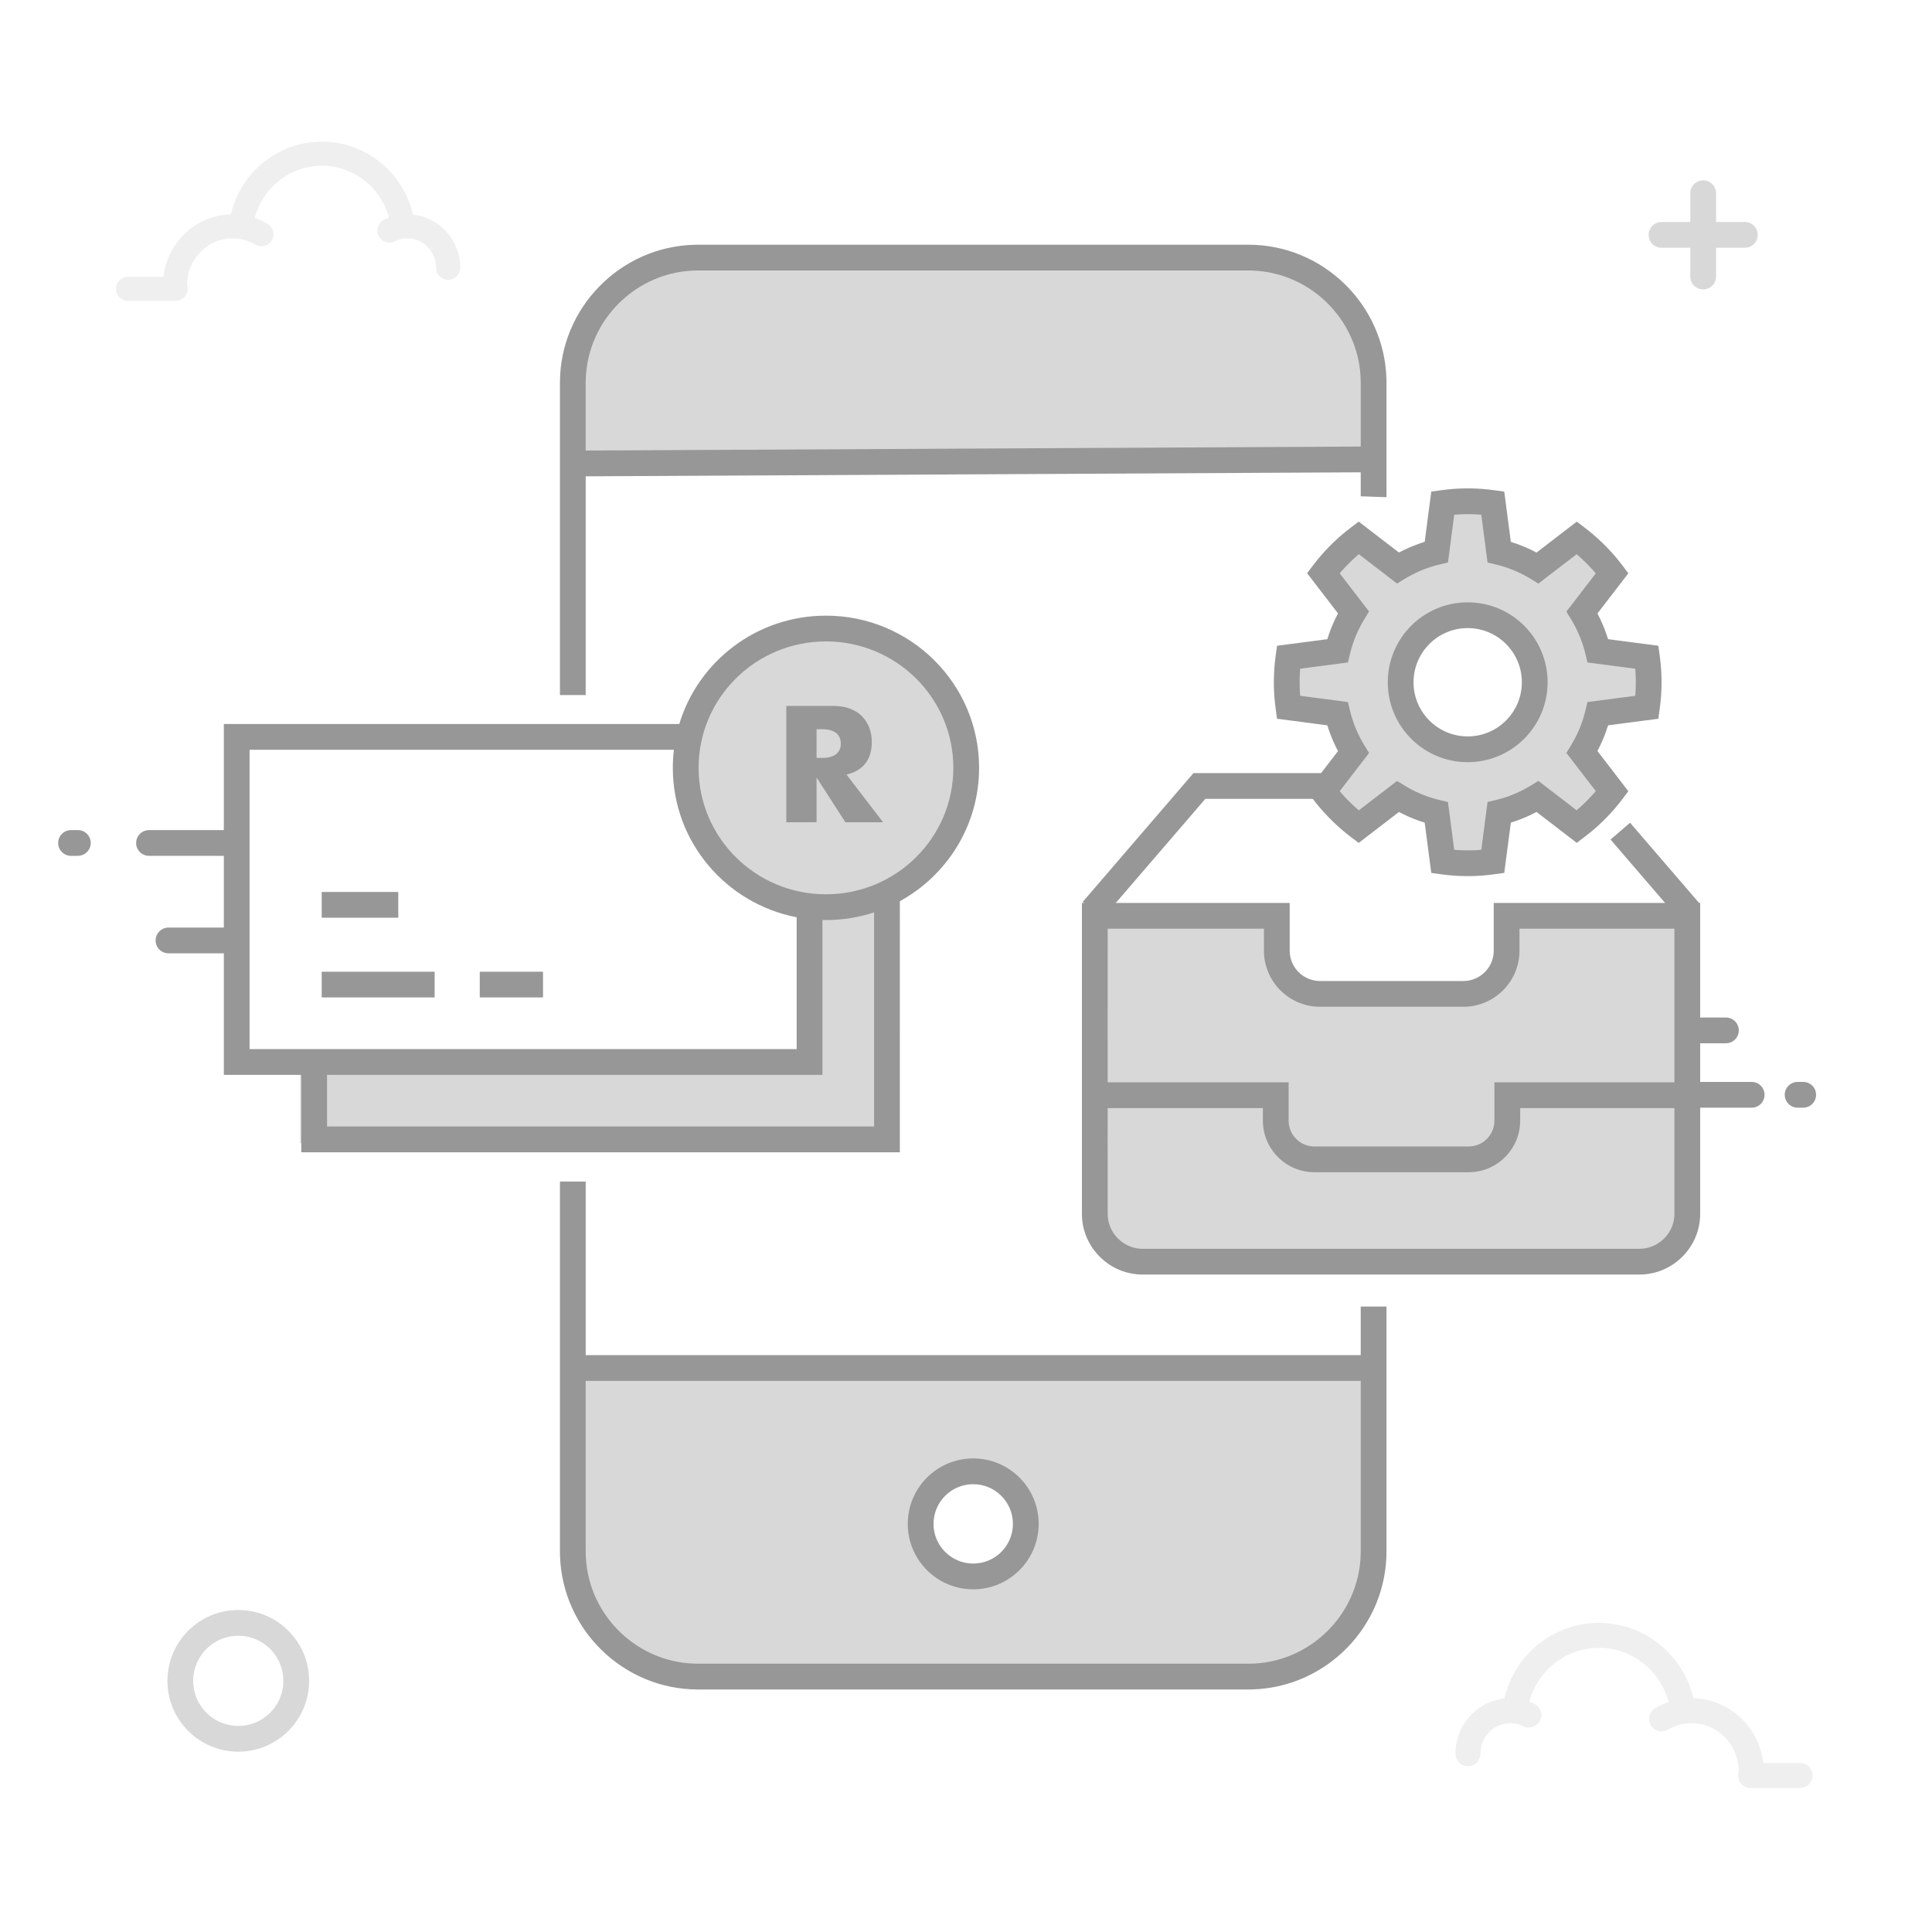 <svg width="150" height="150" viewBox="0 0 150 150" fill="none" xmlns="http://www.w3.org/2000/svg">
<rect width="150" height="150" fill="white"/>
<path d="M136 84C136.552 84 137 84.448 137 85C137 85.552 136.552 86 136 86H131.567C131.015 86 130.567 85.552 130.567 85C130.567 84.448 131.015 84 131.567 84H136ZM140 84C140.552 84 141 84.448 141 85C141 85.552 140.552 86 140 86H139.567C139.015 86 138.567 85.552 138.567 85C138.567 84.448 139.015 84 139.567 84H140ZM134 79C134.552 79 135 79.448 135 80C135 80.552 134.552 81 134 81H131.567C131.015 81 130.567 80.552 130.567 80C130.567 79.448 131.015 79 131.567 79H134Z" fill="#979797"/>
<path d="M131.928 70.119L126.558 63.877L125.042 65.182L130.412 71.424L131.928 70.119Z" fill="#979797"/>
<path d="M102.913 62.023V60.023H92.663L84.064 70.02L85.579 71.324L93.582 62.023H102.913Z" fill="#979797"/>
<path fill-rule="evenodd" clip-rule="evenodd" d="M116.973 73.805C116.973 75.662 115.468 77.166 113.612 77.166H102.491C100.635 77.166 99.13 75.661 99.13 73.805V71.105H84.999V93.98C84.999 96.024 86.671 97.696 88.715 97.696H127.284C129.328 97.696 131.001 96.024 131.001 93.98V71.105H116.973V73.805ZM112.015 39.054C113.327 38.873 114.575 38.872 115.897 39.055L116.395 42.862C117.464 43.119 118.465 43.541 119.377 44.1L122.422 41.759C123.458 42.544 124.383 43.468 125.167 44.505L122.826 47.551C123.383 48.462 123.804 49.463 124.061 50.531L127.867 51.029C128.052 52.371 128.045 53.62 127.867 54.912L124.061 55.41C123.804 56.477 123.383 57.479 122.826 58.39L125.167 61.435C124.383 62.472 123.458 63.397 122.422 64.181L119.377 61.841C118.465 62.4 117.463 62.821 116.395 63.079L115.897 66.886C114.574 67.069 113.326 67.068 112.015 66.887L111.517 63.082C110.447 62.825 109.444 62.404 108.531 61.845L105.485 64.186C104.426 63.385 103.492 62.436 102.74 61.442L105.08 58.397C104.52 57.484 104.098 56.48 103.84 55.409L100.035 54.911C99.851 53.584 99.864 52.265 100.035 51.03L103.84 50.532C104.098 49.461 104.52 48.457 105.08 47.544L102.74 44.499C103.542 43.44 104.491 42.507 105.485 41.755L108.531 44.096C109.444 43.537 110.447 43.116 111.517 42.859L112.015 39.054ZM113.951 47.766C111.076 47.766 108.746 50.096 108.746 52.97C108.746 55.845 111.076 58.175 113.951 58.175C116.825 58.175 119.156 55.845 119.156 52.97C119.156 50.096 116.825 47.766 113.951 47.766Z" fill="#D8D8D8"/>
<path d="M132.235 15V21.47" stroke="#D8D8D8" stroke-width="2" stroke-linecap="round"/>
<path d="M135.47 18.235H129" stroke="#D8D8D8" stroke-width="2" stroke-linecap="round"/>
<path d="M18.5 135C20.985 135 23 132.985 23 130.5C23 128.015 20.985 126 18.5 126C16.015 126 14 128.015 14 130.5C14 132.985 16.015 135 18.5 135Z" stroke="#D8D8D8" stroke-width="2"/>
<path fill-rule="evenodd" clip-rule="evenodd" d="M107.038 106.799V120.754C107.038 126.277 102.56 130.754 97.037 130.754H54.889C49.373 130.754 44.899 126.288 44.889 120.771L44.865 106.799H107.038ZM75.561 114.232C73.307 114.232 71.48 116.059 71.48 118.313C71.48 120.567 73.307 122.394 75.561 122.394C77.815 122.394 79.642 120.567 79.642 118.313C79.642 116.059 77.815 114.232 75.561 114.232ZM44.865 35.987H106.647V28C106.647 23.582 103.065 20 98.647 20H52.865C48.447 20 44.865 23.582 44.865 28V35.987Z" fill="#D8D8D8"/>
<path fill-rule="evenodd" clip-rule="evenodd" d="M68.855 66.2V88.756H23.308V82.766H63.084L62.973 68.215L68.855 66.2Z" fill="#D8D8D8"/>
<path d="M63.942 70.023C69.584 70.023 74.158 65.449 74.158 59.807C74.158 54.165 69.584 49.591 63.942 49.591C58.299 49.591 53.726 54.165 53.726 59.807C53.726 65.449 58.299 70.023 63.942 70.023Z" fill="#D8D8D8"/>
<path d="M45.474 91.738L45.473 105.213H105.646L105.646 101.442H107.647V120.456C107.647 126.257 102.981 131.014 97.214 131.166L96.93 131.17H54.191C48.389 131.17 43.63 126.506 43.478 120.74L43.474 120.456V91.738H45.474ZM105.647 107.213H45.473L45.474 120.456C45.474 125.16 49.257 129.027 53.931 129.166L54.191 129.17H96.93C101.636 129.17 105.504 125.388 105.643 120.716L105.647 120.456V107.213ZM75.561 113.232C78.367 113.232 80.642 115.507 80.642 118.313C80.642 121.119 78.367 123.394 75.561 123.394C72.754 123.394 70.479 121.119 70.479 118.313C70.479 115.507 72.754 113.232 75.561 113.232ZM75.561 115.232C73.859 115.232 72.479 116.612 72.479 118.313C72.479 120.015 73.859 121.394 75.561 121.394C77.262 121.394 78.642 120.015 78.642 118.313C78.642 116.612 77.262 115.232 75.561 115.232ZM100.131 70.105V73.805C100.131 75.054 101.101 76.077 102.33 76.16L102.491 76.166H113.612C114.862 76.166 115.885 75.195 115.968 73.967L115.973 73.805V70.105H132.001V94.24C132.001 96.764 129.997 98.838 127.5 98.951L127.285 98.956H88.716C86.192 98.956 84.118 96.952 84.004 94.455L84 94.24V70.105H100.131ZM130.001 86.031L118.026 86.032V87.011C118.026 89.153 116.342 90.902 114.226 91.006L114.026 91.011H102.05C99.908 91.011 98.159 89.327 98.055 87.21L98.05 87.011V86.032L85.999 86.031L86 94.24C86 95.676 87.135 96.865 88.551 96.951L88.716 96.956H127.285C128.721 96.956 129.91 95.82 129.996 94.404L130.001 94.24L130.001 86.031ZM64.128 47.799C70.692 47.799 76.017 53.088 76.017 59.616C76.017 64.076 73.532 67.957 69.864 69.969L69.863 89.462H23.392L23.392 83.452L17.378 83.452L17.378 74.014L13.081 74.015C12.529 74.015 12.081 73.567 12.081 73.015C12.081 72.502 12.467 72.079 12.965 72.022L13.081 72.015L17.378 72.014V66.447L11.568 66.447C11.015 66.447 10.568 66 10.568 65.447C10.568 64.934 10.954 64.512 11.451 64.454L11.568 64.447L17.378 64.447L17.378 56.212L52.739 56.212C54.209 51.344 58.753 47.799 64.128 47.799ZM98.131 72.105H86L85.999 84.031L100.05 84.032V87.011C100.05 88.065 100.866 88.929 101.9 89.005L102.05 89.011H114.026C115.08 89.011 115.944 88.195 116.021 87.16L116.026 87.011V84.032L130.001 84.031L130.001 72.105H117.973V73.805C117.973 76.143 116.134 78.05 113.824 78.161L113.612 78.166H102.491C100.154 78.166 98.246 76.326 98.136 74.016L98.131 73.805V72.105ZM67.863 70.838C66.688 71.224 65.432 71.433 64.128 71.433C64.036 71.433 63.944 71.432 63.853 71.43L63.853 83.452L25.392 83.452L25.392 87.462H67.863V70.838ZM52.321 58.212H19.378V81.452H61.853V71.217C56.376 70.162 52.238 65.37 52.238 59.616C52.238 59.141 52.267 58.672 52.321 58.212ZM33.746 75.442V77.442H24.976V75.442H33.746ZM42.159 75.442V77.442H37.25V75.442H42.159ZM30.921 69.253V71.253H24.976V69.253H30.921ZM64.128 49.799C58.664 49.799 54.238 54.195 54.238 59.616C54.238 65.036 58.664 69.433 64.128 69.433C69.591 69.433 74.017 65.036 74.017 59.616C74.017 54.195 69.591 49.799 64.128 49.799ZM115.567 38.006L116.035 38.064L116.79 38.169L117.301 42.073C117.854 42.243 118.391 42.454 118.91 42.705L119.295 42.901L122.418 40.501L123.026 40.961C124.013 41.708 124.904 42.573 125.68 43.536L125.965 43.902L126.424 44.51L124.024 47.633C124.294 48.141 124.525 48.67 124.715 49.214L124.85 49.625L128.753 50.136L128.858 50.891C129.032 52.149 129.05 53.348 128.915 54.584L128.858 55.048L128.753 55.804L124.85 56.315C124.681 56.867 124.47 57.404 124.219 57.922L124.024 58.307L126.424 61.43L125.965 62.038C125.219 63.025 124.354 63.917 123.391 64.693L123.026 64.978L122.418 65.439L119.295 63.039C118.786 63.31 118.258 63.541 117.713 63.732L117.301 63.867L116.79 67.771L116.035 67.876C114.783 68.049 113.584 68.069 112.346 67.935L111.879 67.877L111.123 67.773L110.613 63.871C110.058 63.701 109.52 63.49 109 63.238L108.613 63.042L105.49 65.443L104.882 64.983C103.896 64.237 102.994 63.358 102.225 62.406L101.943 62.045L101.483 61.437L103.883 58.315C103.611 57.804 103.379 57.274 103.188 56.727L103.052 56.313L99.149 55.803L99.045 55.047C98.877 53.835 98.859 52.605 98.983 51.405L99.045 50.893L99.149 50.137L103.052 49.627C103.222 49.072 103.434 48.532 103.686 48.012L103.883 47.625L101.483 44.503L101.943 43.895C102.69 42.909 103.569 42.007 104.522 41.239L104.882 40.957L105.49 40.497L108.613 42.898C109.124 42.627 109.654 42.395 110.2 42.204L110.613 42.069L111.123 38.167L111.879 38.063C113.129 37.89 114.327 37.871 115.567 38.006ZM6.045 64.447C6.597 64.447 7.045 64.895 7.045 65.447C7.045 65.96 6.659 66.383 6.161 66.441L6.045 66.447H5.514C4.961 66.447 4.514 66 4.514 65.447C4.514 64.934 4.9 64.512 5.397 64.454L5.514 64.447H6.045ZM113.327 39.933L112.905 39.961L112.42 43.67L111.751 43.831C110.915 44.032 110.116 44.345 109.37 44.763L109.053 44.948L108.467 45.307L105.499 43.026C105.075 43.388 104.67 43.78 104.291 44.196L104.013 44.512L106.293 47.479L105.933 48.066C105.485 48.797 105.14 49.583 104.906 50.409L104.813 50.766L104.652 51.434L100.944 51.919C100.9 52.475 100.891 53.037 100.917 53.599L100.944 54.021L104.652 54.506L104.813 55.174C105.015 56.011 105.329 56.811 105.748 57.558L105.933 57.874L106.293 58.461L104.013 61.428C104.374 61.852 104.766 62.257 105.182 62.635L105.499 62.914L108.467 60.633L109.053 60.992C109.784 61.439 110.57 61.783 111.395 62.016L111.751 62.109L112.42 62.27L112.905 65.979C113.47 66.025 114.025 66.035 114.586 66.007L115.008 65.978L115.493 62.268L116.161 62.106C116.996 61.905 117.794 61.591 118.539 61.173L118.855 60.988L119.441 60.629L122.409 62.91C122.837 62.545 123.241 62.154 123.618 61.738L123.896 61.422L121.614 58.454L121.973 57.867C122.419 57.138 122.763 56.354 122.996 55.531L123.089 55.176L123.25 54.507L126.96 54.022C127.007 53.459 127.016 52.903 126.988 52.341L126.96 51.918L123.25 51.433L123.089 50.764C122.888 49.93 122.575 49.133 122.158 48.388L121.973 48.072L121.614 47.486L123.896 44.518C123.532 44.09 123.141 43.686 122.725 43.308L122.409 43.03L119.441 45.311L118.855 44.952C118.126 44.505 117.341 44.16 116.517 43.927L116.161 43.833L115.493 43.672L115.008 39.962C114.443 39.915 113.888 39.905 113.327 39.933ZM64.704 54.808C65.207 54.808 65.646 54.882 66.022 55.03C66.397 55.178 66.706 55.379 66.95 55.635C67.193 55.89 67.377 56.186 67.501 56.521C67.625 56.856 67.686 57.216 67.686 57.599C67.686 58.286 67.521 58.843 67.189 59.27C66.858 59.697 66.369 59.987 65.722 60.138L68.561 63.84H65.638L63.398 60.366V63.84H61.051V54.808H64.704ZM113.951 46.765C117.378 46.765 120.156 49.543 120.156 52.97C120.156 56.397 117.378 59.175 113.951 59.175C110.525 59.175 107.747 56.397 107.747 52.97C107.747 49.543 110.525 46.765 113.951 46.765ZM63.842 56.617H63.398V58.845H63.842C64.305 58.845 64.66 58.749 64.908 58.557C65.155 58.366 65.279 58.09 65.279 57.731C65.279 57.371 65.155 57.096 64.908 56.904C64.66 56.713 64.305 56.617 63.842 56.617ZM113.951 48.765C111.629 48.765 109.747 50.648 109.747 52.97C109.747 55.292 111.629 57.175 113.951 57.175C116.274 57.175 118.156 55.292 118.156 52.97C118.156 50.648 116.274 48.765 113.951 48.765ZM96.93 19C102.731 19 107.491 23.667 107.643 29.431L107.647 29.715V38.603L105.646 38.531L105.646 36.67L45.473 36.981L45.474 53.964H43.474V29.715C43.474 23.916 48.141 19.156 53.907 19.004L54.191 19H96.93ZM96.93 21H54.191C49.487 21 45.617 24.784 45.478 29.455L45.474 29.715L45.473 34.981L105.647 34.67V29.715C105.647 25.012 101.863 21.143 97.19 21.004L96.93 21Z" fill="#979797"/>
<path fill-rule="evenodd" clip-rule="evenodd" d="M19.778 16.921C20.125 17.04 20.459 17.194 20.776 17.382C21.22 17.645 21.367 18.219 21.104 18.663C20.84 19.107 20.267 19.254 19.822 18.991C19.29 18.675 18.687 18.507 18.058 18.507C16.119 18.507 14.538 20.113 14.524 22.108C14.559 22.206 14.578 22.312 14.578 22.423C14.578 22.939 14.159 23.358 13.643 23.358H9.935C9.419 23.358 9 22.939 9 22.423C9 21.906 9.419 21.488 9.935 21.488H12.69C13 18.804 15.21 16.707 17.921 16.639C18.681 13.39 21.575 11 24.992 11C28.421 11 31.317 13.404 32.069 16.661C34.13 16.884 35.73 18.652 35.73 20.793C35.73 21.31 35.311 21.728 34.795 21.728C34.278 21.728 33.86 21.31 33.86 20.793C33.86 19.527 32.856 18.507 31.626 18.507C31.282 18.507 30.95 18.586 30.649 18.737C30.187 18.967 29.625 18.779 29.395 18.317C29.164 17.855 29.352 17.294 29.814 17.063C29.94 17 30.068 16.944 30.2 16.895C29.575 14.566 27.468 12.87 24.992 12.87C22.509 12.87 20.394 14.576 19.778 16.921Z" fill="#D8D8D8" fill-opacity="0.4"/>
<path fill-rule="evenodd" clip-rule="evenodd" d="M129.547 132.143C129.188 132.266 128.841 132.425 128.512 132.621C128.051 132.894 127.899 133.489 128.172 133.95C128.445 134.411 129.04 134.563 129.501 134.29C130.053 133.962 130.679 133.788 131.332 133.788C133.343 133.788 134.984 135.454 134.998 137.524C134.962 137.626 134.942 137.736 134.942 137.85C134.942 138.386 135.376 138.82 135.912 138.82H139.758C140.294 138.82 140.729 138.386 140.729 137.85C140.729 137.314 140.294 136.88 139.758 136.88H136.9C136.579 134.097 134.286 131.921 131.474 131.85C130.686 128.479 127.684 126 124.138 126C120.581 126 117.576 128.494 116.797 131.872C114.659 132.104 112.998 133.938 112.998 136.16C112.998 136.695 113.433 137.13 113.969 137.13C114.504 137.13 114.939 136.695 114.939 136.16C114.939 134.846 115.98 133.788 117.256 133.788C117.613 133.788 117.957 133.87 118.27 134.026C118.749 134.265 119.332 134.071 119.571 133.591C119.81 133.112 119.615 132.529 119.136 132.29C119.006 132.225 118.872 132.167 118.736 132.116C119.384 129.699 121.569 127.94 124.138 127.94C126.714 127.94 128.908 129.71 129.547 132.143Z" fill="#D8D8D8" fill-opacity="0.4"/>
</svg>
